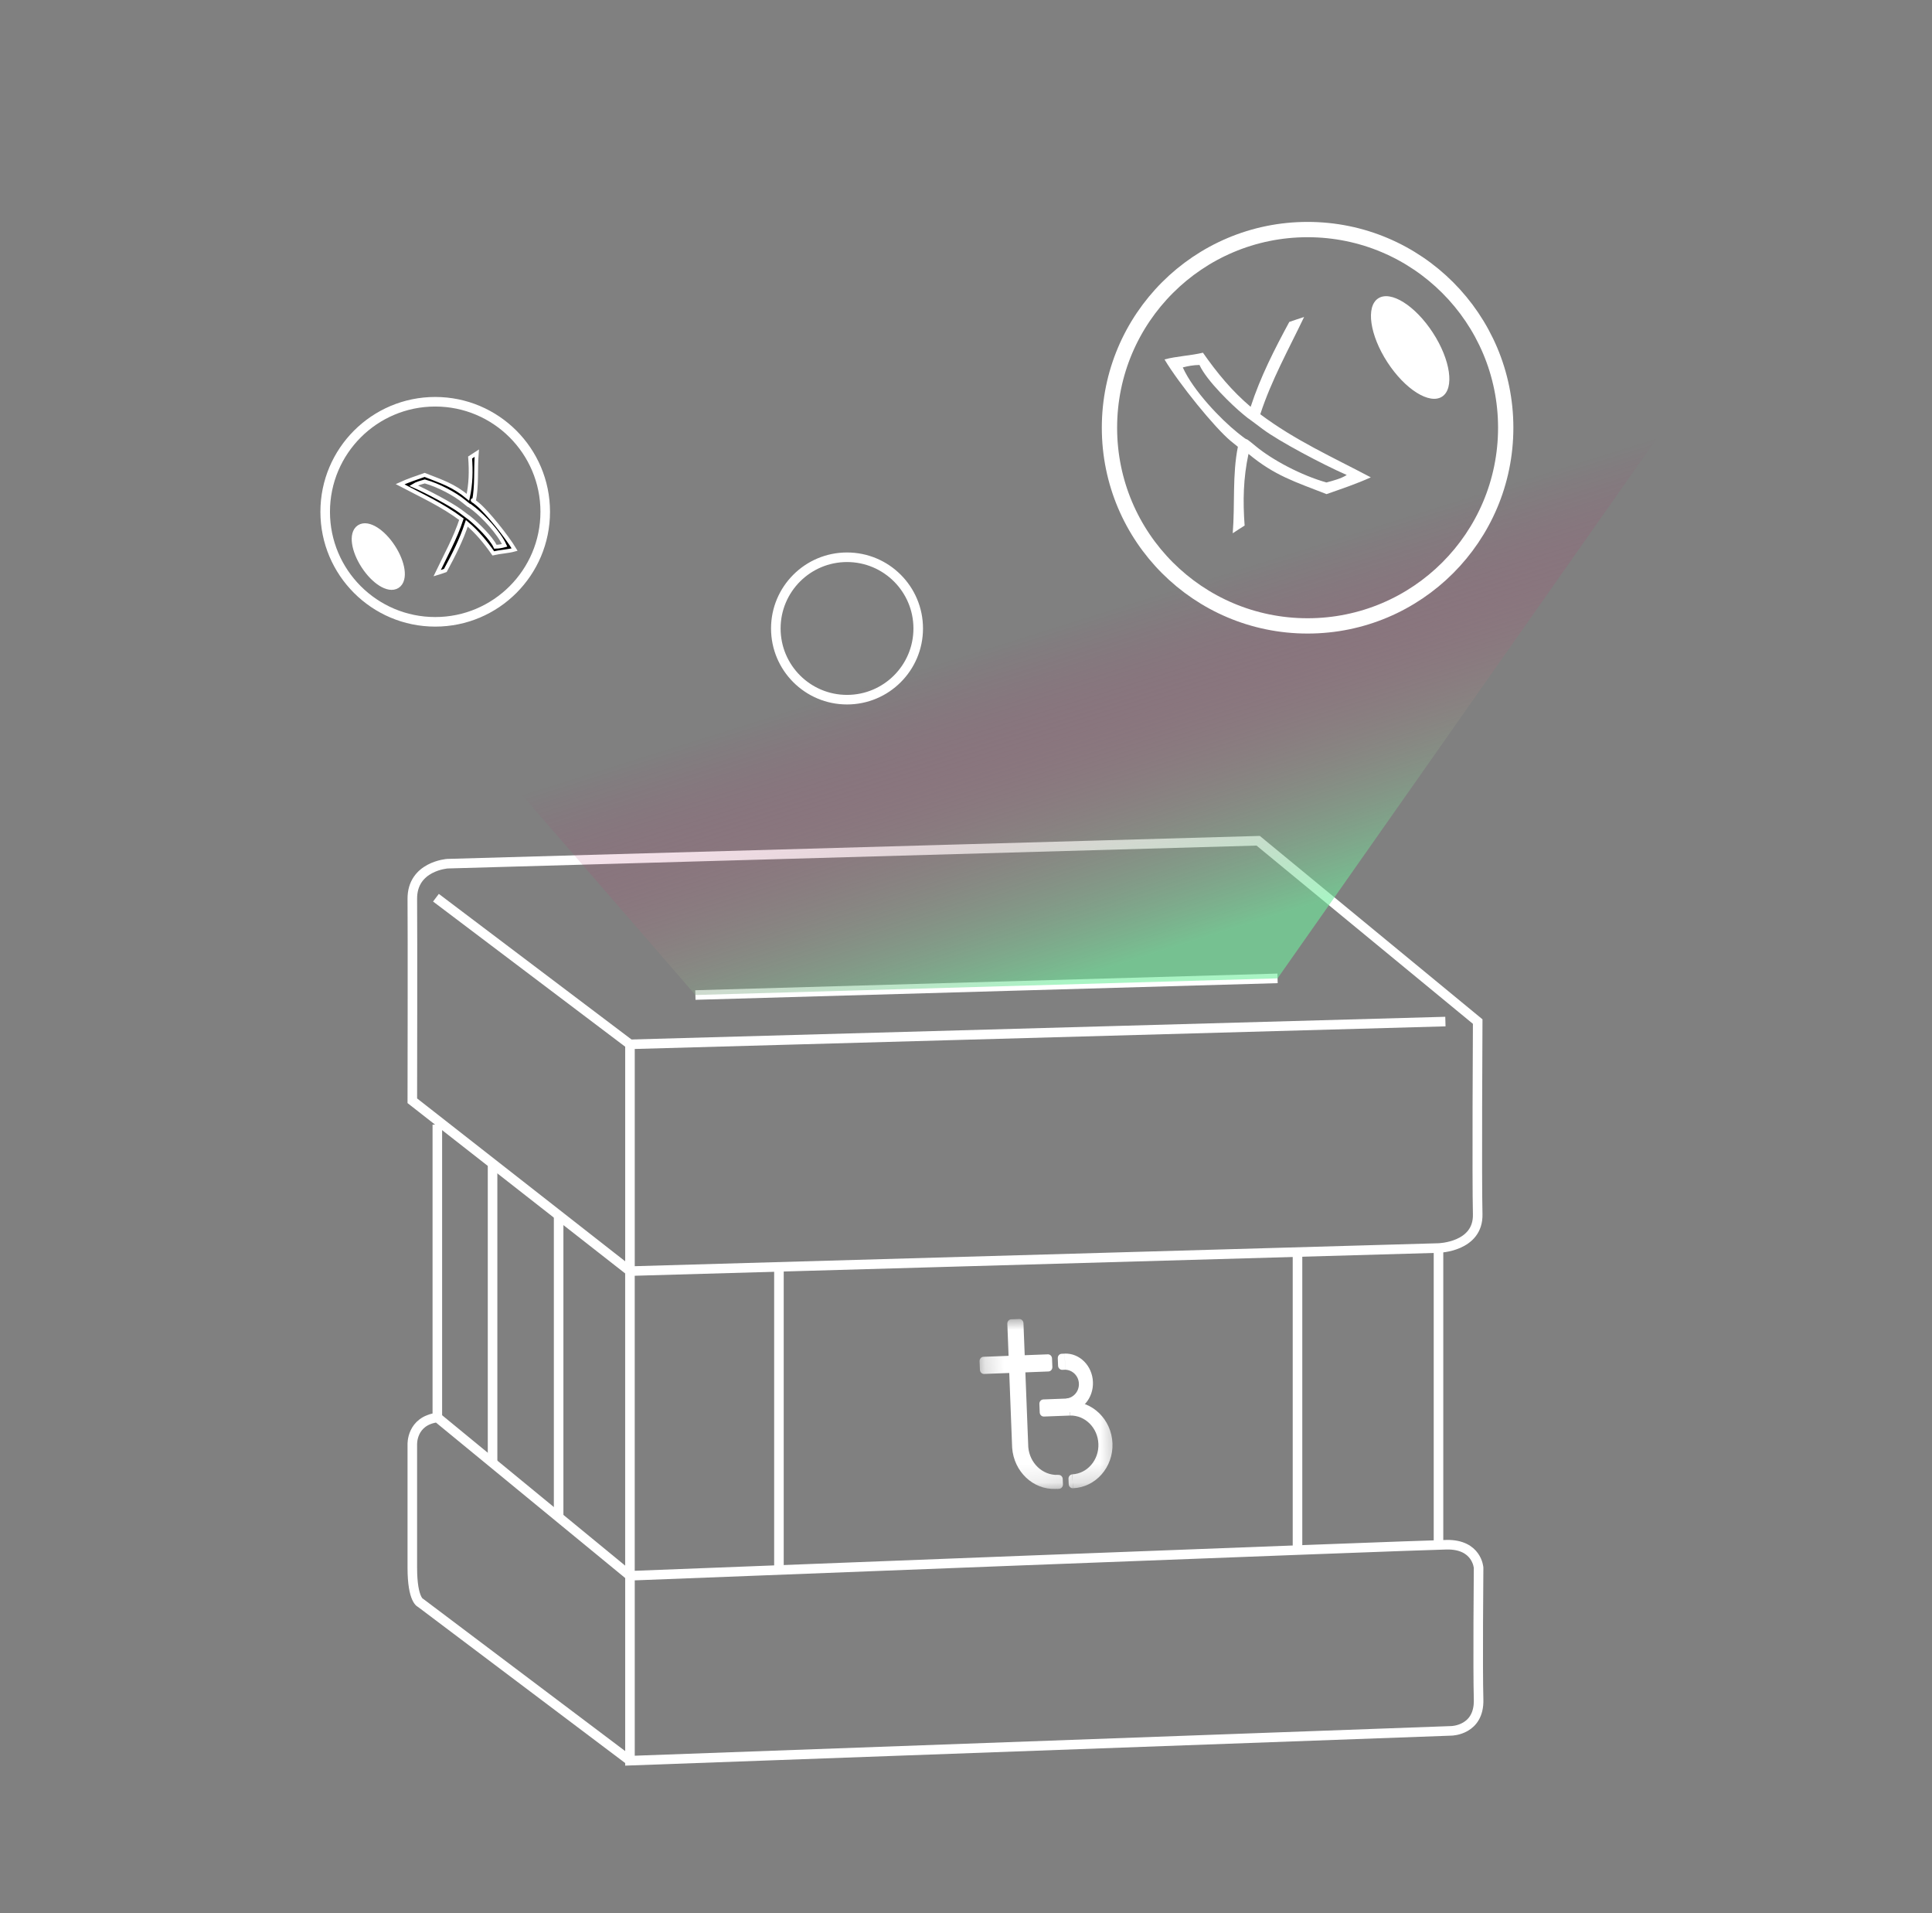 <svg width="101" height="100" viewBox="0 0 101 100" fill="none" xmlns="http://www.w3.org/2000/svg">
    <rect x="0" y="0" width="101" height="100" fill="#808080" stroke="none"/>
    <path
        d="M32.933 82.363V92.028L75.88 90.469C75.88 90.469 77.343 90.445 77.297 88.829C77.25 87.214 77.297 81.945 77.297 81.945C77.297 81.945 77.217 80.717 75.635 80.74C74.052 80.763 32.933 82.363 32.933 82.363Z"
        stroke="white" stroke-width="0.5" stroke-miterlimit="10" />
    <path
        d="M32.933 92.028L21.999 83.79C21.999 83.79 21.555 83.671 21.555 81.939V75.505C21.555 75.505 21.495 74.273 22.863 74.091L32.933 82.363"
        stroke="white" stroke-width="0.5" stroke-miterlimit="10" />
    <path d="M22.863 74.091V58.783" stroke="white" stroke-width="0.5" stroke-miterlimit="10" />
    <path d="M25.75 76.466V60.744" stroke="white" stroke-width="0.5" stroke-miterlimit="10" />
    <path d="M29.204 79.3V63.459" stroke="white" stroke-width="0.5" stroke-miterlimit="10" />
    <path d="M32.932 66.439V82.363" stroke="white" stroke-width="0.5" stroke-miterlimit="10" />
    <path d="M40.721 82.062V66.26" stroke="white" stroke-width="0.5" stroke-miterlimit="10" />
    <path d="M67.83 81.022V65.512" stroke="white" stroke-width="0.5" stroke-miterlimit="10" />
    <path d="M75.201 80.744V65.231" stroke="white" stroke-width="0.5" stroke-miterlimit="10" />
    <path d="M75.562 53.396L32.933 54.585V66.439" stroke="white" stroke-width="0.5"
        stroke-miterlimit="10" />
    <path d="M22.79 46.922L32.933 54.585" stroke="white" stroke-width="0.5"
        stroke-miterlimit="10" />
    <path d="M36.353 52.009L66.787 51.138" stroke="white" stroke-width="0.5"
        stroke-miterlimit="10" />
    <path
        d="M21.555 57.535L32.932 66.439L75.197 65.233C75.197 65.233 77.297 65.187 77.25 63.459C77.204 61.73 77.25 53.396 77.25 53.396L65.774 43.945L23.393 45.144C23.393 45.144 21.538 45.27 21.555 46.992C21.572 48.714 21.555 57.535 21.555 57.535Z"
        stroke="white" stroke-width="0.5" stroke-miterlimit="10" />
    <path d="M21.555 34.936L36.353 52.008L66.787 51.138L87.201 22.075"
        fill="url(#paint0_linear_9250_10486)" />
    <path
        d="M68.358 32.715C74.078 32.715 78.715 28.078 78.715 22.357C78.715 16.637 74.078 11.999 68.358 11.999C62.637 11.999 58 16.637 58 22.357C58 28.078 62.637 32.715 68.358 32.715Z"
        stroke="white" stroke-width="0.8" stroke-miterlimit="10" />
    <path
        d="M75.389 20.731C76.045 20.304 75.83 18.809 74.907 17.391C73.985 15.973 72.705 15.169 72.049 15.596C71.393 16.023 71.609 17.518 72.531 18.936C73.454 20.354 74.733 21.158 75.389 20.731Z"
        fill="white" />
    <path
        d="M64.715 23.344C64.417 24.811 64.566 26.364 64.444 27.873C64.649 27.734 64.858 27.602 65.066 27.47C64.97 26.185 64.997 24.989 65.268 23.724C66.639 24.867 67.719 25.188 69.348 25.827C70.129 25.552 70.907 25.294 71.662 24.95C69.652 23.887 67.715 23.023 65.884 21.652C66.467 19.867 67.368 18.258 68.175 16.569C67.914 16.648 67.659 16.741 67.401 16.827C66.619 18.274 65.891 19.698 65.381 21.264C64.394 20.427 63.629 19.496 62.887 18.436C62.228 18.592 61.5 18.619 60.877 18.787C61.636 20.056 63.493 22.347 64.341 23.052C65.189 23.758 64.699 23.281 64.709 23.344H64.715ZM65.152 21.787C65.705 22.198 65.175 21.807 66.026 22.44C66.874 23.072 69.136 24.271 70.404 24.827C70.103 25.019 69.722 25.115 69.344 25.218C68.023 24.847 66.513 24.039 65.649 23.324C64.785 22.609 65.55 23.301 64.695 22.615C63.838 21.93 62.381 20.427 61.834 19.205C62.103 19.132 62.387 19.082 62.705 19.076C63.093 19.923 64.45 21.211 64.977 21.645C65.5 22.079 65.212 21.817 65.152 21.791V21.787Z"
        fill="white" />
    <path
        d="M44.28 36.571C46.336 36.571 48.002 34.905 48.002 32.849C48.002 30.794 46.336 29.127 44.28 29.127C42.225 29.127 40.558 30.794 40.558 32.849C40.558 34.905 42.225 36.571 44.28 36.571Z"
        stroke="white" stroke-width="0.5" stroke-miterlimit="10" />
    <path
        d="M22.752 32.502C25.928 32.502 28.503 29.927 28.503 26.751C28.503 23.574 25.928 20.999 22.752 20.999C19.575 20.999 17 23.574 17 26.751C17 29.927 19.575 32.502 22.752 32.502Z"
        stroke="white" stroke-width="0.5" stroke-miterlimit="10" />
    <path
        d="M20.703 30.518C21.068 30.28 20.949 29.449 20.436 28.661C19.924 27.873 19.212 27.427 18.848 27.664C18.483 27.901 18.602 28.733 19.115 29.52C19.627 30.308 20.339 30.755 20.703 30.518Z"
        fill="white" stroke="white" stroke-width="0.5" stroke-miterlimit="10" />
    <path
        d="M24.775 26.204C24.94 25.39 24.858 24.529 24.924 23.688C24.808 23.764 24.692 23.837 24.576 23.913C24.629 24.628 24.616 25.29 24.463 25.992C23.702 25.36 23.103 25.181 22.199 24.823C21.765 24.976 21.331 25.118 20.914 25.31C22.03 25.899 23.106 26.38 24.122 27.141C23.798 28.131 23.298 29.025 22.851 29.962C22.997 29.919 23.139 29.866 23.281 29.817C23.715 29.012 24.119 28.224 24.404 27.353C24.954 27.82 25.378 28.337 25.788 28.923C26.152 28.837 26.56 28.823 26.904 28.727C26.483 28.022 25.454 26.75 24.98 26.36C24.51 25.969 24.781 26.234 24.775 26.197V26.204ZM24.533 27.068C24.225 26.84 24.52 27.058 24.05 26.707C23.579 26.356 22.321 25.691 21.619 25.383C21.788 25.277 21.997 25.224 22.209 25.164C22.94 25.37 23.781 25.82 24.262 26.217C24.742 26.615 24.314 26.23 24.791 26.611C25.268 26.992 26.076 27.827 26.381 28.505C26.232 28.545 26.073 28.575 25.897 28.578C25.682 28.108 24.927 27.393 24.636 27.151C24.344 26.909 24.507 27.055 24.536 27.072L24.533 27.068Z"
        fill="black" stroke="white" stroke-width="0.2" stroke-miterlimit="10" />
    <mask id="mask0_9250_10486" style="mask-type:luminance" maskUnits="userSpaceOnUse" x="51" y="68"
        width="8" height="10">
        <path d="M58.278 68.75L51.125 69.027L51.472 77.969L58.625 77.692L58.278 68.75Z"
            fill="white" />
    </mask>
    <g mask="url(#mask0_9250_10486)">
        <path
            d="M54.777 70.789L51.411 70.918C51.295 70.923 51.205 71.026 51.209 71.151L51.227 71.599C51.231 71.722 51.33 71.819 51.446 71.814L54.813 71.685C54.929 71.68 55.019 71.577 55.015 71.452L54.997 71.004C54.993 70.881 54.894 70.784 54.777 70.789Z"
            fill="white" />
        <path fill-rule="evenodd" clip-rule="evenodd"
            d="M52.863 68.959C52.746 68.964 52.656 69.067 52.661 69.192L52.913 75.674C53.003 76.915 54.002 77.871 55.181 77.824C55.225 77.824 55.269 77.82 55.313 77.816L55.285 77.093C54.494 77.109 53.829 76.472 53.756 75.642L53.504 69.159C53.499 69.036 53.401 68.94 53.284 68.944L52.863 68.959Z"
            fill="white" />
        <path fill-rule="evenodd" clip-rule="evenodd"
            d="M55.777 73.828C55.645 73.832 55.515 73.819 55.395 73.786L55.774 73.771L55.748 73.099C56.13 73.057 56.418 72.719 56.402 72.319C56.387 71.92 56.073 71.606 55.689 71.593L55.656 70.751C56.44 70.721 57.103 71.384 57.136 72.234C57.169 73.084 56.56 73.795 55.774 73.826L55.777 73.828ZM55.5 70.76C55.383 70.765 55.294 70.868 55.298 70.993L55.313 71.384C55.318 71.507 55.416 71.603 55.533 71.599L55.691 71.593L55.658 70.754L55.5 70.76Z"
            fill="white" />
        <path
            d="M54.336 73.38C54.332 73.257 54.422 73.154 54.538 73.147L55.906 73.095L55.941 73.989L54.573 74.041C54.457 74.046 54.358 73.949 54.354 73.826L54.336 73.378V73.38Z"
            fill="white" />
        <path fill-rule="evenodd" clip-rule="evenodd"
            d="M56.088 77.789C57.279 77.743 58.205 76.691 58.157 75.442C58.109 74.192 57.103 73.215 55.913 73.261L55.941 73.988C56.73 73.973 57.388 74.629 57.421 75.47C57.454 76.311 56.846 77.016 56.06 77.062L56.088 77.789Z"
            fill="white" />
        <path
            d="M55.858 77.295C55.853 77.172 55.944 77.069 56.06 77.062L56.088 77.789C55.972 77.794 55.873 77.697 55.869 77.574L55.858 77.295Z"
            fill="white" />
        <path
            d="M55.232 77.095L55.337 77.091C55.454 77.087 55.553 77.183 55.557 77.306L55.568 77.585C55.572 77.708 55.482 77.811 55.366 77.818L55.261 77.822L55.232 77.095Z"
            fill="white" />
    </g>
    <defs>
        <linearGradient id="paint0_linear_9250_10486" x1="61.75" y1="52.5" x2="54.875"
            y2="30.625" gradientUnits="userSpaceOnUse">
            <stop offset="0.127" stop-color="#70ED9D" stop-opacity="0.6" />
            <stop offset="0.908" stop-color="#CF0063" stop-opacity="0" />
        </linearGradient>
    </defs>
</svg>
